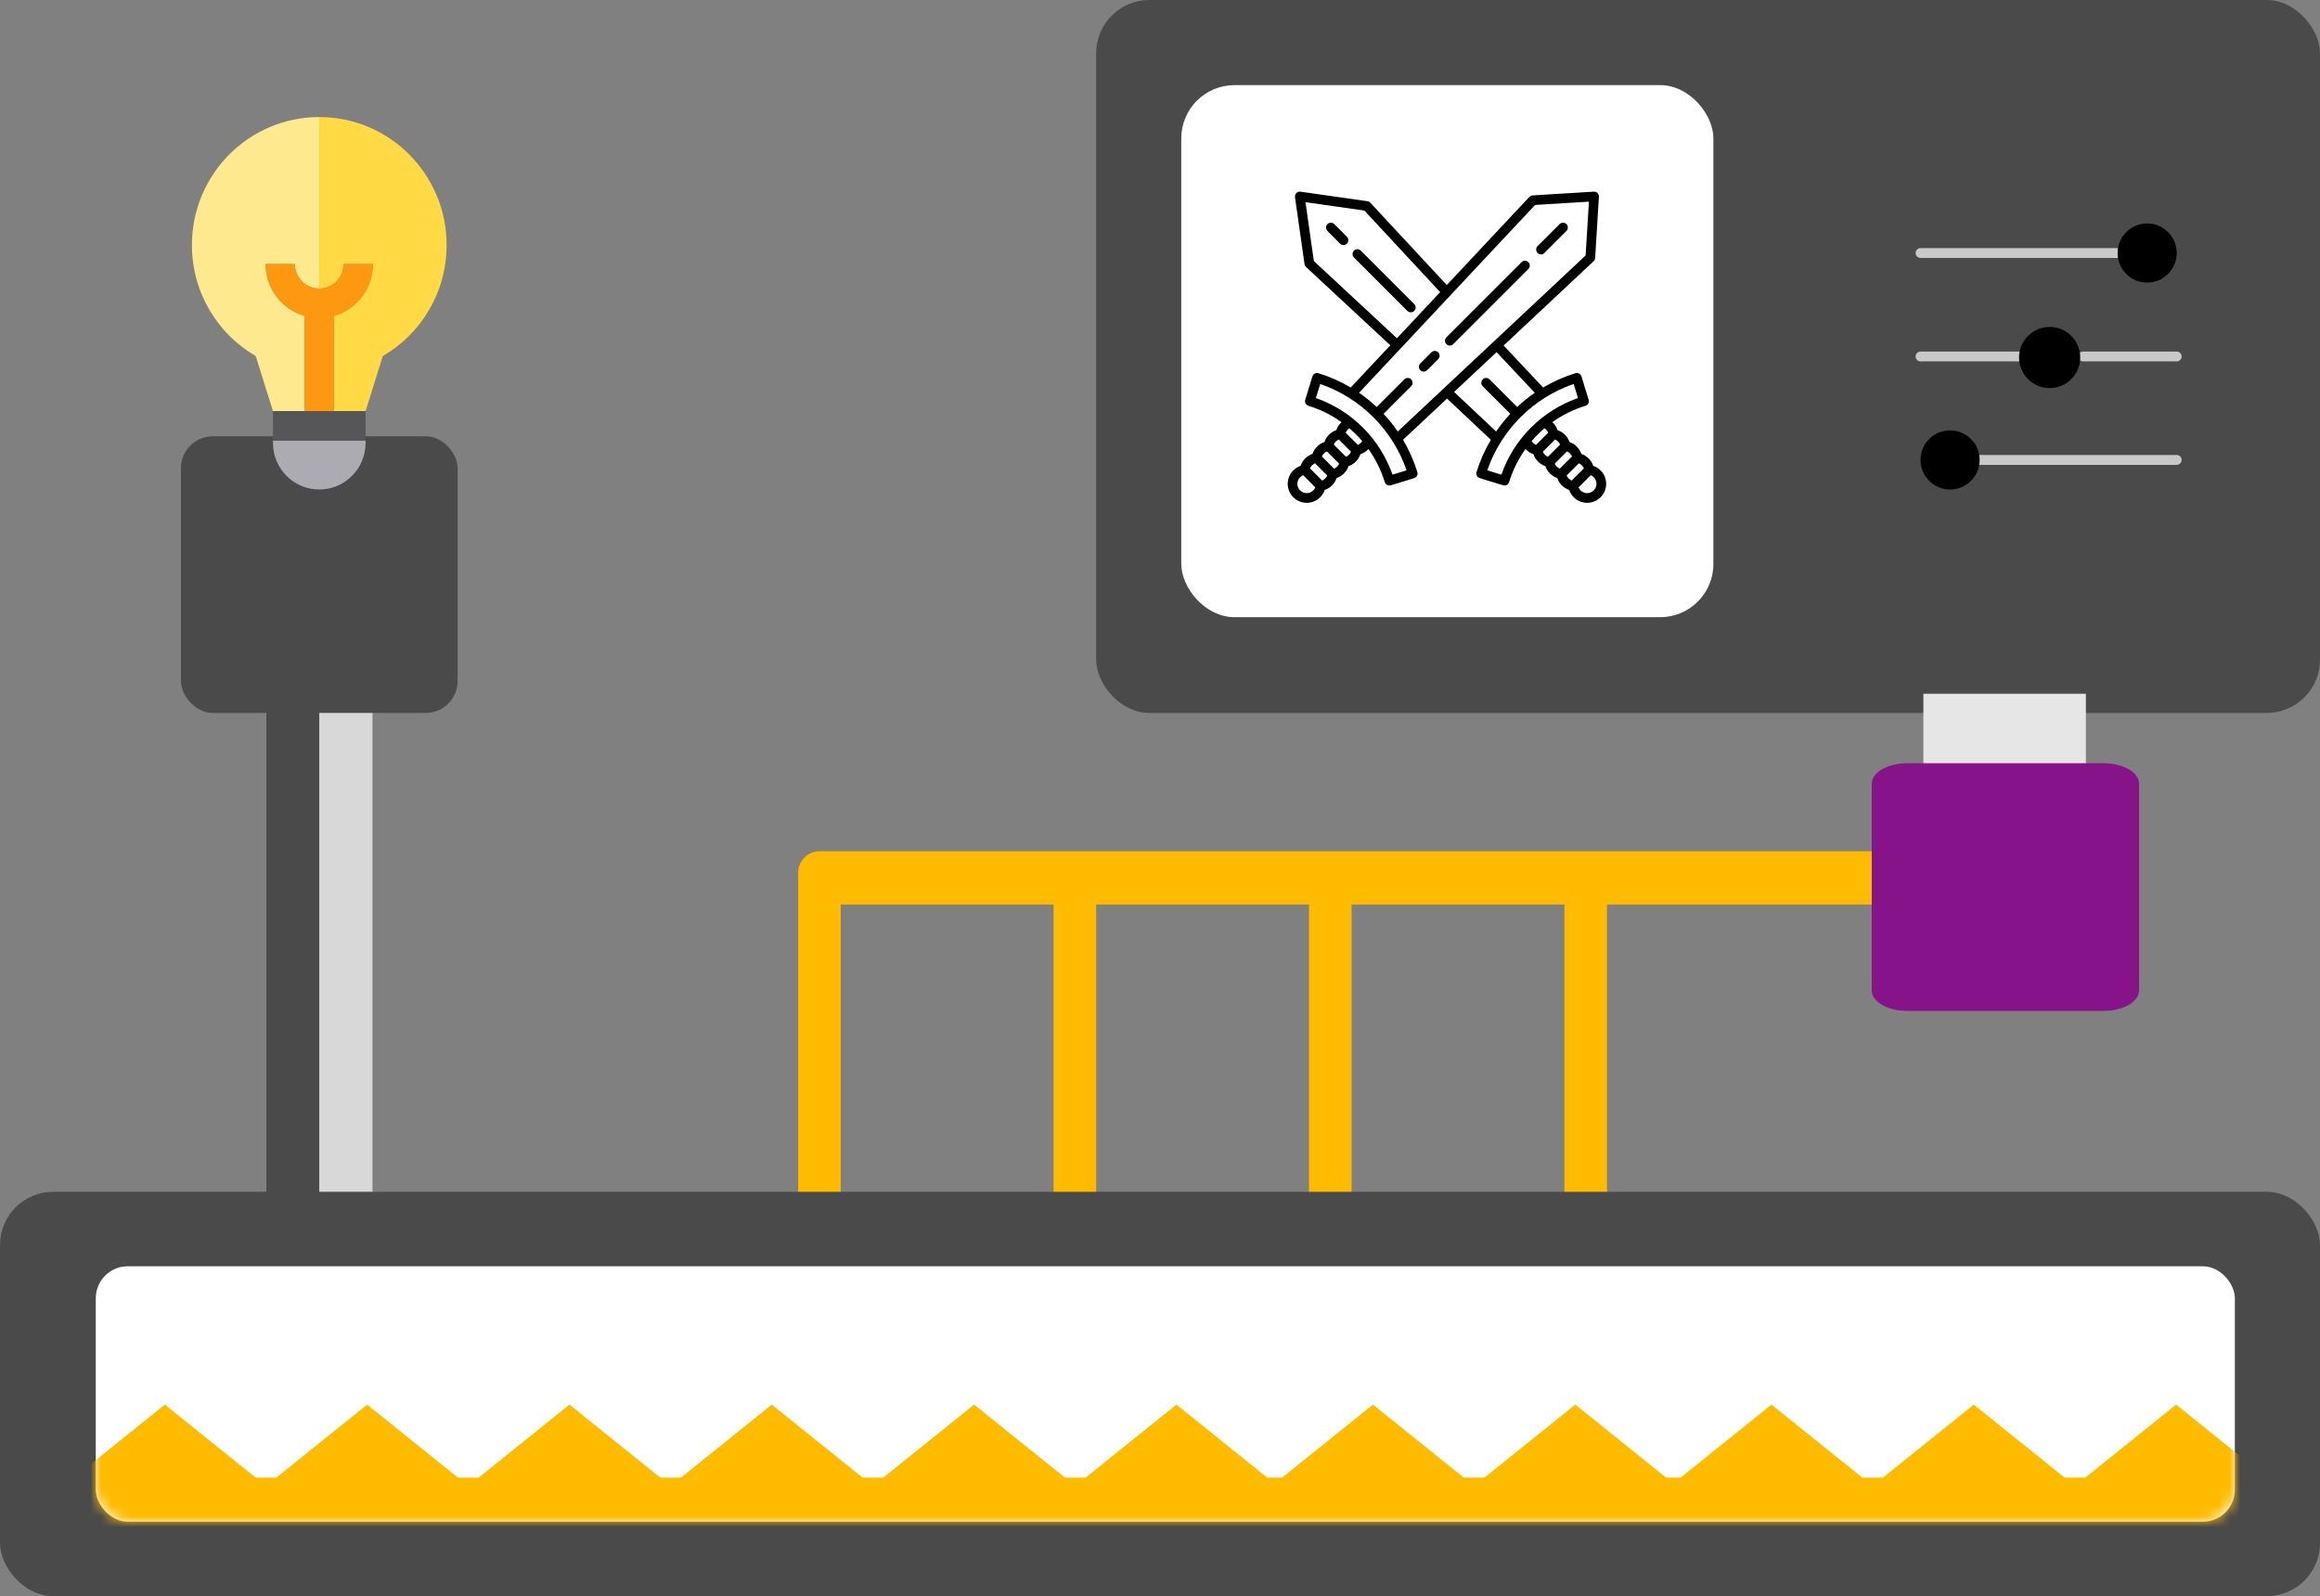 <svg xmlns="http://www.w3.org/2000/svg" xmlns:xlink="http://www.w3.org/1999/xlink" width="218" height="150" viewBox="0 0 218 150">
  <rect x="0" y="0" width="218" height="150" fill="#808080" stroke="none"/>
  <defs>
    <rect id="machine-genre-a" width="201" height="24" rx="3"/>
  </defs>
  <g fill="none" fill-rule="evenodd">
    <g transform="translate(103)">
      <rect width="115" height="67" fill="#4A4A4A" rx="5"/>
      <g fill-rule="nonzero" transform="matrix(0 -1 -1 0 102 46)">
        <g fill="#C7CAC7" transform="translate(2.315)">
          <path d="M.463 0C.207 0 0 .207 0 .463L0 18.981C0 19.238.207 19.444.463 19.444.719 19.444.926 19.238.926 18.981L.926.463C.926.207.719 0 .463 0zM19.907 5.556C19.652 5.556 19.444 5.763 19.444 6.019L19.444 24.537C19.444 24.793 19.652 25 19.907 25 20.163 25 20.37 24.793 20.37 24.537L20.37 6.019C20.37 5.763 20.163 5.556 19.907 5.556zM10.185 0C9.93 0 9.722.207 9.722.463L9.722 9.259C9.722 9.515 9.93 9.722 10.185 9.722 10.441 9.722 10.648 9.515 10.648 9.259L10.648.463C10.648.207 10.441 0 10.185 0zM10.185 14.815C9.93 14.815 9.722 15.022 9.722 15.278L9.722 24.537C9.722 24.793 9.93 25 10.185 25 10.441 25 10.648 24.793 10.648 24.537L10.648 15.278C10.648 15.022 10.441 14.815 10.185 14.815z"/>
        </g>
        <circle cx="2.778" cy="21.759" r="2.778" fill="#000"/>
        <circle cx="12.404" cy="12.404" r="2.874" fill="#000"/>
        <circle cx="22.222" cy="3.241" r="2.778" fill="#000"/>
      </g>
      <g transform="translate(8 8)">
        <rect width="50" height="50" fill="#FFF" rx="5"/>
        <g fill="#000" fill-rule="nonzero" transform="translate(10 10)">
          <path d="M13.499 15.111L12.464 16.147C12.286 16.324 12.286 16.612 12.464 16.789 12.553 16.878 12.669 16.923 12.785 16.923 12.902 16.923 13.018 16.878 13.107 16.789L14.142 15.754C14.32 15.576 14.32 15.289 14.142 15.111 13.965 14.934 13.677 14.934 13.499 15.111zM21.972 6.639L14.912 13.699C14.734 13.877 14.734 14.164 14.912 14.342 15 14.431 15.117 14.475 15.233 14.475 15.349 14.475 15.466 14.431 15.554 14.342L22.615 7.282C22.792 7.104 22.792 6.816 22.615 6.639 22.437 6.461 22.149 6.461 21.972 6.639zM25.549 3.061L23.478 5.133C23.301 5.31 23.301 5.598 23.478 5.775 23.567 5.864 23.683 5.909 23.8 5.909 23.916 5.909 24.032 5.864 24.121 5.775L26.192 3.704C26.37 3.527 26.37 3.239 26.192 3.061 26.014 2.884 25.727 2.884 25.549 3.061zM11.887 10.573L6.867 5.553C6.689 5.376 6.401 5.375 6.224 5.553 6.046 5.73 6.046 6.018 6.224 6.196L11.244 11.216C11.333 11.305 11.449 11.349 11.566 11.349 11.682 11.349 11.798 11.305 11.887 11.216 12.065 11.039 12.065 10.751 11.887 10.573zM4.375 3.061C4.198 2.884 3.91 2.884 3.733 3.061 3.555 3.239 3.555 3.527 3.733 3.704L4.922 4.894C5.011 4.983 5.127 5.027 5.244 5.027 5.36 5.027 5.476 4.983 5.565 4.894 5.743 4.717 5.743 4.429 5.565 4.251L4.375 3.061z"/>
          <path d="M29.401,26.204 C29.21,26.013 28.972,25.867 28.712,25.779 C28.626,25.519 28.481,25.284 28.284,25.087 C28.087,24.891 27.853,24.745 27.595,24.658 C27.508,24.4 27.362,24.166 27.166,23.969 C26.97,23.773 26.736,23.628 26.477,23.541 C26.39,23.283 26.245,23.049 26.049,22.852 C25.852,22.655 25.616,22.51 25.357,22.423 C25.268,22.163 25.122,21.926 24.931,21.734 C24.91,21.713 24.887,21.692 24.865,21.672 C25.8,21.005 26.846,20.481 27.975,20.134 C28.09,20.098 28.187,20.019 28.243,19.912 C28.3,19.805 28.311,19.681 28.276,19.566 L27.602,17.374 C27.528,17.134 27.273,16.999 27.034,17.073 C25.96,17.403 24.945,17.857 24.001,18.416 L20.29,14.472 L28.747,6.546 C28.832,6.467 28.883,6.358 28.89,6.242 L29.242,0.492 C29.25,0.362 29.202,0.235 29.11,0.143 C29.018,0.051 28.89,0.003 28.761,0.011 L23.011,0.363 C22.895,0.37 22.787,0.421 22.707,0.506 L14.948,8.786 L7.76,1.049 C7.689,0.973 7.594,0.923 7.491,0.909 L1.199,0.014 C1.058,-0.006 0.915,0.042 0.814,0.143 C0.713,0.244 0.665,0.387 0.685,0.528 L1.58,6.82 C1.594,6.923 1.644,7.018 1.72,7.089 L9.641,14.449 L5.923,18.416 C4.98,17.857 3.964,17.403 2.891,17.073 C2.651,16.999 2.397,17.134 2.323,17.374 L1.648,19.566 C1.613,19.681 1.625,19.805 1.681,19.912 C1.738,20.018 1.834,20.098 1.949,20.134 C3.078,20.481 4.125,21.005 5.06,21.672 C5.037,21.692 5.015,21.713 4.993,21.734 C4.802,21.926 4.656,22.163 4.568,22.423 C4.308,22.51 4.073,22.655 3.876,22.852 C3.679,23.049 3.534,23.283 3.447,23.541 C3.189,23.628 2.955,23.773 2.758,23.969 C2.562,24.166 2.417,24.4 2.33,24.658 C2.072,24.745 1.837,24.891 1.641,25.087 C1.444,25.284 1.299,25.519 1.212,25.779 C0.952,25.867 0.715,26.013 0.523,26.204 C0.191,26.537 0,26.997 0,27.468 C0.001,27.938 0.192,28.398 0.523,28.73 C0.855,29.062 1.315,29.253 1.787,29.253 C2.257,29.253 2.717,29.062 3.049,28.73 C3.24,28.539 3.387,28.301 3.475,28.041 C3.734,27.955 3.97,27.81 4.166,27.613 C4.363,27.416 4.508,27.182 4.595,26.924 C4.854,26.837 5.088,26.691 5.284,26.495 C5.48,26.299 5.626,26.064 5.713,25.806 C5.971,25.719 6.205,25.574 6.401,25.378 C6.598,25.181 6.743,24.946 6.83,24.686 C7.089,24.598 7.327,24.452 7.519,24.26 C7.54,24.239 7.561,24.216 7.581,24.194 C8.249,25.129 8.772,26.175 9.12,27.304 C9.18,27.5 9.36,27.625 9.554,27.625 C9.598,27.625 9.643,27.619 9.688,27.605 L11.88,26.931 C11.995,26.895 12.091,26.815 12.148,26.709 C12.204,26.602 12.216,26.478 12.18,26.362 C11.85,25.289 11.396,24.274 10.837,23.33 L14.97,19.457 L19.088,23.33 C18.528,24.273 18.074,25.289 17.744,26.362 C17.709,26.478 17.72,26.602 17.777,26.709 C17.833,26.815 17.93,26.895 18.045,26.93 L20.237,27.605 C20.281,27.619 20.326,27.625 20.371,27.625 C20.565,27.625 20.745,27.499 20.805,27.304 C21.152,26.175 21.676,25.129 22.343,24.194 C22.364,24.216 22.384,24.238 22.406,24.26 C22.597,24.452 22.835,24.598 23.095,24.686 C23.181,24.946 23.327,25.181 23.523,25.378 C23.72,25.574 23.954,25.719 24.212,25.806 C24.299,26.064 24.444,26.299 24.64,26.495 C24.837,26.691 25.071,26.836 25.329,26.923 C25.416,27.182 25.562,27.416 25.758,27.613 C25.955,27.809 26.19,27.955 26.45,28.041 C26.538,28.301 26.684,28.539 26.875,28.73 C27.207,29.062 27.667,29.252 28.139,29.253 C28.609,29.252 29.069,29.062 29.401,28.73 C29.733,28.398 29.924,27.938 29.925,27.467 C29.924,26.997 29.734,26.537 29.401,26.204 Z M2.457,6.533 L1.671,1 L7.204,1.786 L14.325,9.451 L10.263,13.786 L2.457,6.533 Z M1.787,28.344 C1.556,28.344 1.329,28.25 1.166,28.087 C1.003,27.924 0.91,27.698 0.909,27.467 C0.909,27.237 1.003,27.011 1.166,26.847 C1.247,26.767 1.345,26.703 1.452,26.659 L2.595,27.801 C2.551,27.909 2.487,28.007 2.406,28.087 C2.243,28.25 2.017,28.344 1.787,28.344 Z M3.239,27.16 L2.094,26.015 C2.137,25.909 2.201,25.812 2.283,25.73 C2.366,25.647 2.463,25.583 2.568,25.539 L3.714,26.685 C3.67,26.791 3.606,26.887 3.523,26.97 C3.441,27.052 3.345,27.116 3.239,27.16 Z M4.357,26.042 L3.211,24.896 C3.255,24.791 3.319,24.695 3.401,24.612 C3.484,24.53 3.58,24.466 3.685,24.422 L4.831,25.568 C4.788,25.673 4.724,25.77 4.641,25.852 C4.559,25.935 4.462,25.999 4.357,26.042 Z M5.474,24.925 L4.328,23.779 C4.372,23.674 4.436,23.578 4.518,23.495 C4.601,23.412 4.698,23.348 4.804,23.305 L5.948,24.449 C5.905,24.556 5.841,24.653 5.759,24.735 C5.676,24.818 5.58,24.882 5.474,24.925 Z M6.876,23.617 C6.796,23.698 6.698,23.762 6.59,23.806 L5.448,22.663 C5.492,22.555 5.556,22.458 5.636,22.377 C5.685,22.328 5.74,22.286 5.799,22.25 C6.232,22.619 6.634,23.022 7.003,23.454 C6.967,23.513 6.925,23.569 6.876,23.617 Z M9.847,26.605 C8.666,23.234 6.02,20.588 2.648,19.407 L3.056,18.083 C4.956,18.74 6.652,19.813 8.038,21.197 C8.041,21.2 8.043,21.204 8.047,21.207 C8.05,21.21 8.053,21.212 8.056,21.215 C9.44,22.601 10.513,24.297 11.17,26.198 L9.847,26.605 Z M9.006,20.89 L11.601,18.296 C11.778,18.118 11.778,17.83 11.601,17.653 C11.423,17.475 11.135,17.475 10.958,17.653 L8.364,20.247 C7.846,19.762 7.291,19.316 6.704,18.913 L23.247,1.26 L28.304,0.95 L27.994,6.006 L10.34,22.55 C9.937,21.962 9.491,21.408 9.006,20.89 Z M15.635,18.834 L19.627,15.093 L23.22,18.914 C22.633,19.316 22.078,19.762 21.561,20.247 L18.967,17.653 C18.789,17.475 18.501,17.475 18.324,17.653 C18.146,17.83 18.146,18.118 18.324,18.296 L20.918,20.89 C20.433,21.407 19.987,21.962 19.585,22.549 L15.635,18.834 Z M20.078,26.605 L18.754,26.198 C19.411,24.297 20.485,22.601 21.868,21.215 C21.871,21.212 21.875,21.21 21.878,21.207 C21.881,21.204 21.883,21.2 21.886,21.197 C23.272,19.814 24.968,18.74 26.869,18.083 L27.276,19.407 C23.905,20.588 21.259,23.234 20.078,26.605 Z M23.048,23.617 C23,23.569 22.957,23.513 22.921,23.454 C23.29,23.022 23.693,22.619 24.125,22.25 C24.184,22.286 24.24,22.328 24.288,22.377 C24.369,22.458 24.433,22.555 24.477,22.663 L23.334,23.806 C23.227,23.762 23.129,23.698 23.048,23.617 Z M24.166,24.735 C24.084,24.653 24.02,24.556 23.976,24.449 L25.121,23.305 C25.227,23.348 25.323,23.412 25.406,23.495 C25.489,23.578 25.553,23.674 25.596,23.779 L24.45,24.925 C24.345,24.882 24.249,24.818 24.166,24.735 Z M25.283,25.852 C25.201,25.77 25.137,25.673 25.093,25.568 L26.239,24.422 C26.344,24.466 26.441,24.53 26.523,24.612 C26.606,24.695 26.67,24.791 26.713,24.896 L25.567,26.042 C25.462,25.999 25.366,25.935 25.283,25.852 Z M26.401,26.97 C26.318,26.887 26.254,26.791 26.21,26.685 L27.356,25.539 C27.462,25.583 27.558,25.647 27.641,25.73 C27.723,25.812 27.787,25.909 27.831,26.015 L26.686,27.16 C26.58,27.116 26.483,27.052 26.401,26.97 Z M28.758,28.087 C28.595,28.25 28.369,28.344 28.139,28.344 C27.908,28.344 27.681,28.25 27.518,28.087 C27.438,28.007 27.374,27.909 27.33,27.801 L28.472,26.659 C28.58,26.703 28.678,26.767 28.758,26.847 C28.922,27.01 29.015,27.237 29.015,27.466 C29.015,27.698 28.921,27.924 28.758,28.087 Z"/>
        </g>
      </g>
    </g>
    <path fill="#FB0" d="M147,85 L127,85 L127,115 L123,115 L123,85 L103,85 L103,115 L99,115 L99,85 L79,85 C79,85.691 79,86.356 79,86.868 L79,115 L75,115 L75,82.007 C75,80.899 75.888,80 77,80 L78.248,80 L176,80 L176,85 L151,85 L151,115 L147,115 L147,85 Z"/>
    <rect width="10" height="49" x="25" y="65" fill="#D8D8D8"/>
    <rect width="5" height="49" x="25" y="65" fill="#4A4A4A"/>
    <g fill-rule="nonzero" transform="rotate(180 100.5 47.5)">
      <rect width="15.27" height="8.803" x="5" y="21" fill="#E6E6E6"/>
      <path fill="#86138A" d="M3.334,0 L21.786,0 C23.627,0 25.12,0.86 25.12,1.922 L25.12,21.353 C25.12,22.414 23.627,23.275 21.786,23.275 L3.334,23.275 C1.493,23.275 0,22.414 0,21.353 L0,1.922 C0,0.86 1.493,0 3.334,0 Z"/>
    </g>
    <rect width="218" height="38" y="112" fill="#4A4A4A" rx="5"/>
    <g transform="translate(9 119)">
      <mask id="machine-genre-b" fill="#fff">
        <use xlink:href="#machine-genre-a"/>
      </mask>
      <use fill="#FFF" xlink:href="#machine-genre-a"/>
      <g mask="url(#machine-genre-b)">
        <g transform="translate(-3 13)">
          <g>
            <polyline fill="#FB0" points="0 7.627 9.489 0 18.978 7.627"/>
            <polyline fill="#FB0" points="38.022 7.627 47.51 0 56.999 7.627"/>
            <polyline fill="#FB0" points="76.043 7.627 85.532 0 95.021 7.627"/>
            <polyline fill="#FB0" points="113.522 7.627 123.011 0 132.5 7.627"/>
            <polyline fill="#FB0" points="19.011 7.627 28.5 0 37.989 7.627"/>
            <polyline fill="#FB0" points="150.968 7.627 160.457 0 169.946 7.627"/>
            <polyline fill="#FB0" points="188.989 7.627 198.478 0 207.967 7.627"/>
            <polyline fill="#FB0" points="169.978 7.627 179.467 0 188.956 7.627"/>
            <polyline fill="#FB0" points="57.032 7.627 66.521 0 76.01 7.627"/>
            <polyline fill="#FB0" points="95.054 7.627 104.543 0 114.032 7.627"/>
            <polyline fill="#FB0" points="132.533 7.627 142.022 0 151.51 7.627"/>
          </g>
          <rect width="206.882" height="9.143" y="6.857" fill="#FB0"/>
        </g>
      </g>
    </g>
    <rect width="26" height="26" x="17" y="41" fill="#4A4A4A" rx="3"/>
    <g fill-rule="nonzero" transform="translate(18 11)">
      <path fill="#ACABB1" d="M7.649,30.625 C7.649,33.041 9.597,35 12,35 C14.403,35 16.351,33.041 16.351,30.625 L16.351,30.395 L7.649,30.395 L7.649,30.625 Z"/>
      <polygon fill="#565659" points="12 27.632 10.626 27.632 7.649 27.632 7.649 30.395 16.351 30.395 16.351 27.632 13.374 27.632"/>
      <path fill="#FFE98F" d="M10.626,18.689 C8.514,18.085 6.962,16.13 6.962,13.816 L9.71,13.816 C9.71,15.085 10.737,16.118 12,16.118 L12,0 C5.392,0 0.034,5.386 0.034,12.031 C0.034,16.49 2.446,20.382 6.03,22.46 L7.649,27.632 L10.626,27.632 L10.626,18.689 Z"/>
      <path fill="#FFDA44" d="M12,0 L12,16.118 C13.263,16.118 14.29,15.085 14.29,13.816 L17.038,13.816 C17.038,16.13 15.486,18.085 13.374,18.689 L13.374,27.632 L16.351,27.632 L17.97,22.46 C21.554,20.382 23.966,16.49 23.966,12.031 C23.966,5.386 18.608,0 12,0 Z"/>
      <path fill="#FF9811" d="M9.71,13.816 L6.962,13.816 C6.962,16.13 8.514,18.085 10.626,18.689 L10.626,27.632 L13.374,27.632 L13.374,18.689 C15.486,18.085 17.038,16.13 17.038,13.816 L14.29,13.816 C14.29,15.085 13.263,16.118 12,16.118 C10.737,16.118 9.71,15.085 9.71,13.816 Z"/>
    </g>
  </g>
</svg>
